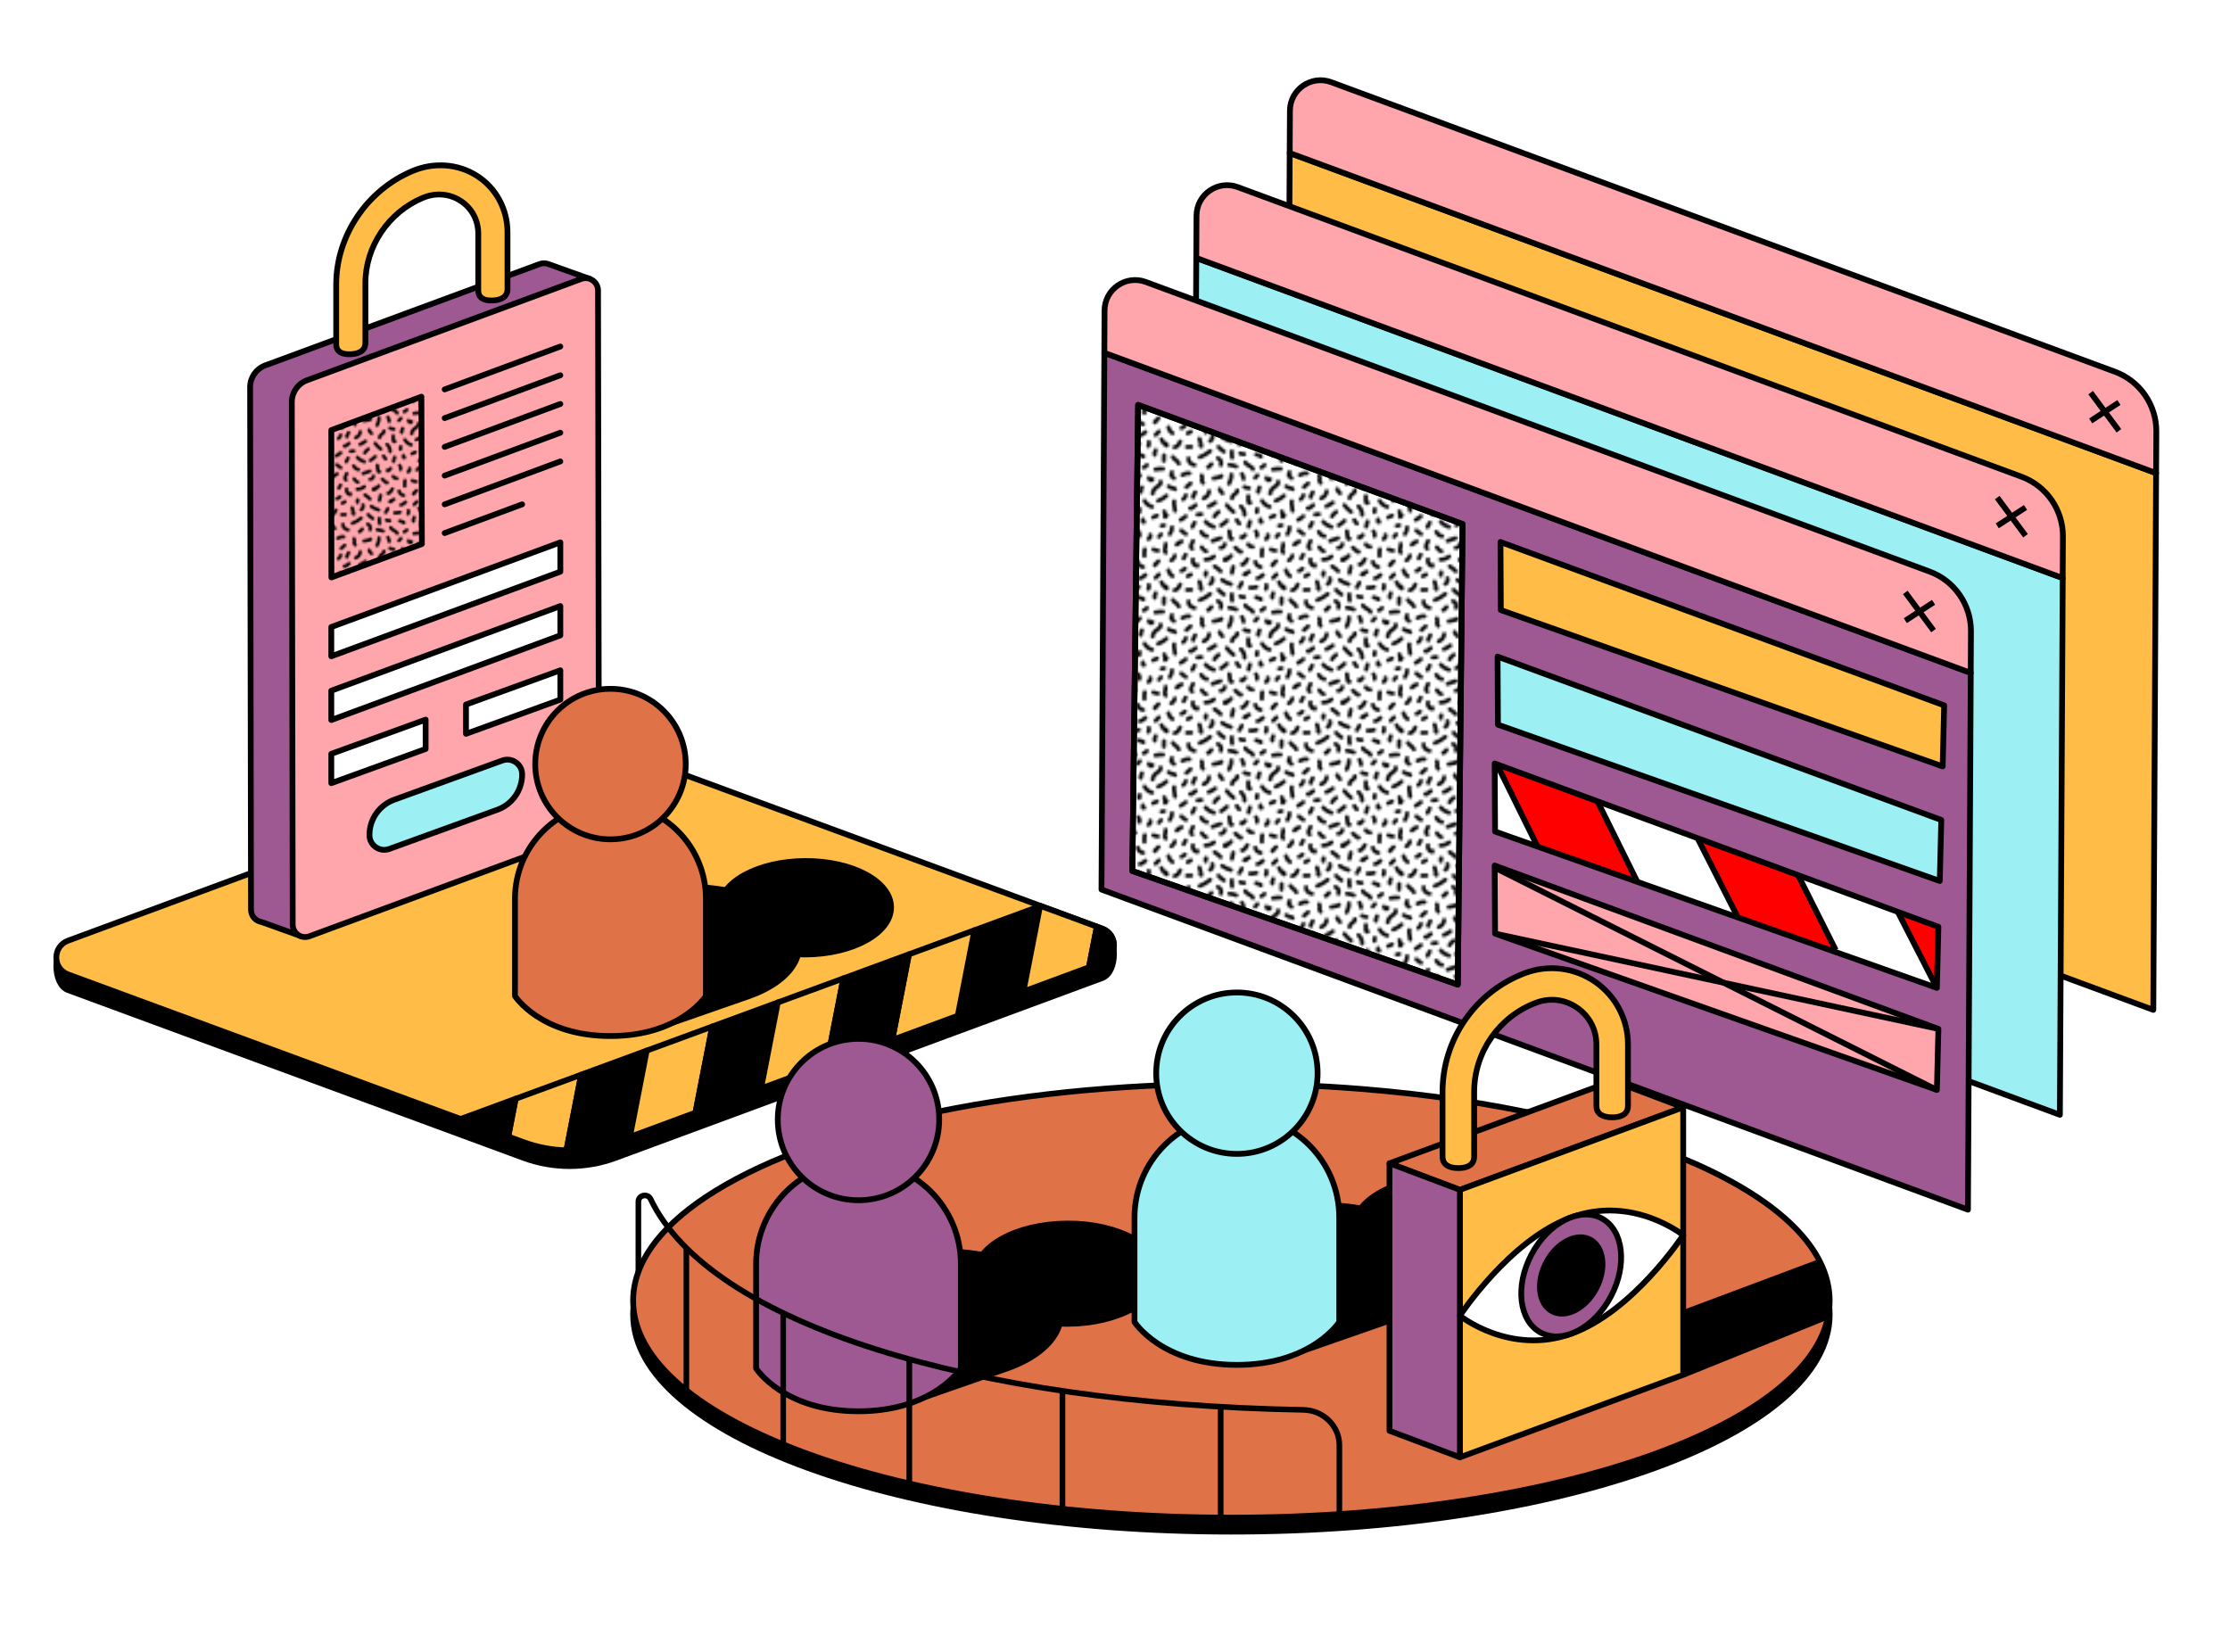 <?xml version="1.0" encoding="utf-8"?>
<!-- Generator: Adobe Illustrator 25.3.1, SVG Export Plug-In . SVG Version: 6.00 Build 0)  -->
<svg version="1.1" id="Layer_1" xmlns="http://www.w3.org/2000/svg" xmlns:xlink="http://www.w3.org/1999/xlink" x="0px" y="0px"
	 viewBox="0 0 772 572" style="enable-background:new 0 0 772 572;" xml:space="preserve">
<style type="text/css">
	.st0{fill:none;}
	.st1{fill:none;stroke:#000000;stroke-width:1.7;stroke-linecap:round;stroke-linejoin:round;stroke-miterlimit:10;}
	.st2{stroke:#000000;stroke-width:2;stroke-linejoin:round;stroke-miterlimit:10;}
	.st3{fill:#E07248;stroke:#000000;stroke-width:2;stroke-linejoin:round;stroke-miterlimit:10;}
	.st4{fill:#FFBD48;stroke:#000000;stroke-width:2;stroke-linejoin:round;stroke-miterlimit:10;}
	.st5{fill:#FFA6AC;stroke:#000000;stroke-width:2;stroke-linejoin:round;stroke-miterlimit:10;}
	.st6{fill:none;stroke:#000000;stroke-width:2;stroke-linejoin:round;stroke-miterlimit:10;}
	.st7{fill:#9F5992;stroke:#000000;stroke-width:2;stroke-linejoin:round;stroke-miterlimit:10;}
	.st8{fill:url(#SVGID_1_);stroke:#000000;stroke-width:2;stroke-linecap:round;stroke-linejoin:round;stroke-miterlimit:10;}
	.st9{fill:none;stroke:#000000;stroke-width:2;stroke-linecap:round;stroke-linejoin:round;stroke-miterlimit:10;}
	.st10{fill:#FFFFFF;stroke:#000000;stroke-width:2;stroke-linejoin:round;stroke-miterlimit:10;}
	.st11{fill:#9CEFF3;stroke:#000000;stroke-width:2;stroke-linejoin:round;stroke-miterlimit:10;}
	.st12{fill:none;stroke:#000000;stroke-width:1.948;stroke-linejoin:round;stroke-miterlimit:10;}
	.st13{fill:none;stroke:#000000;stroke-width:1.966;stroke-linejoin:round;stroke-miterlimit:10;}
	.st14{fill:#FFFFFF;stroke:#010101;stroke-width:2;stroke-linejoin:round;}
	.st15{fill:url(#SVGID_2_);stroke:#000000;stroke-width:2;stroke-linecap:round;stroke-linejoin:round;stroke-miterlimit:10;}
	.st16{fill:none;stroke:#010101;stroke-width:2;stroke-linejoin:round;}
	.st17{fill:#FF0000;}
	.st18{fill:#FFFFFF;}
</style>
<pattern  x="-337" y="-233" width="51" height="62" patternUnits="userSpaceOnUse" id="PATTERN_2" viewBox="4.09 -65.59 51 62" style="overflow:visible;">
	<g>
		<rect x="4.09" y="-65.59" class="st0" width="51" height="62"/>
		<g>
			<path class="st1" d="M29.87-2.78c-0.34,0.64-0.67,1.29-1.01,1.93"/>
			<path class="st1" d="M34.64-3.16c0.95,1.08,2.21,1.88,3.59,2.29"/>
			<path class="st1" d="M43.9-3.59c-0.76,0.79-1.63,1.47-2.57,2.01"/>
			<path class="st1" d="M53.29-1c0.19-0.75,0.39-1.51,0.58-2.26"/>
			<path class="st1" d="M7.44-4.19c0,0.39,0.01,0.78,0.01,1.17C7.61-3.01,7.77-3,7.93-3"/>
			<path class="st1" d="M48.13-3.89c0.26,0.58,0.65,1.1,1.13,1.52"/>
		</g>
		<g>
			<path class="st1" d="M2.08-55.36c0.43,0.68,1.21,1.11,2.01,1.12"/>
			<path class="st1" d="M0.85-28.95c0.48,1.46,2.81,1.56,3.33,3.01"/>
		</g>
		<g>
			<path class="st1" d="M29.87-64.78c-0.34,0.64-0.67,1.29-1.01,1.93"/>
			<path class="st1" d="M34.64-65.16c0.95,1.08,2.21,1.88,3.59,2.29"/>
			<path class="st1" d="M43.9-65.59c-0.76,0.79-1.63,1.47-2.57,2.01"/>
			<path class="st1" d="M16.68-7.64c0.35,0.78,0.46,1.65,0.33,2.49c0.34-0.16,0.61-0.46,0.73-0.82"/>
			<path class="st1" d="M52.73-48.91c-0.4,0.95-1.08,1.78-1.94,2.35c-0.14,0.09-0.41,0.11-0.4-0.06"/>
			<path class="st1" d="M45.71-50.44c-0.65,0.81-1.47,1.49-2.39,1.98c-0.19,0.1-0.51,0.13-0.54-0.08c0.11-0.38,0.46-0.67,0.85-0.71"
				/>
			<path class="st1" d="M53.08-55.36c0.43,0.68,1.21,1.11,2.01,1.12"/>
			<path class="st1" d="M50.1-52.11c-0.08,0.24-0.44,0.11-0.62-0.05c-0.66-0.58-1.31-1.16-1.97-1.75"/>
			<path class="st1" d="M51.81-59.42c-0.36,0.58-0.92,1.04-1.57,1.28c0-0.15,0-0.3-0.01-0.45"/>
			<path class="st1" d="M53.29-63c0.19-0.75,0.39-1.51,0.58-2.26"/>
			<path class="st1" d="M46.61-45.61c-0.19,0.9-0.37,1.8-0.56,2.7"/>
			<path class="st1" d="M51.41-18.23c0.66,0.28,1.37,0.46,2.08,0.54"/>
			<path class="st1" d="M11.94-53.15c0.66,0.28,1.37,0.46,2.08,0.54"/>
			<path class="st1" d="M50.36-38.68c-0.32,0.68-0.69,1.34-1.09,1.97"/>
			<path class="st1" d="M41.81-39.87c1.15,0.85,2.46,1.47,3.84,1.83"/>
			<path class="st1" d="M14.01-12.2c1.34-0.5,2.58-1.26,3.63-2.23"/>
			<path class="st1" d="M38.53-45.79c0.98,0.57,1.86,1.29,2.62,2.13"/>
			<path class="st1" d="M42.97-55.49c-0.07,0.91-0.93,1.69-1.84,1.67"/>
			<path class="st1" d="M44.92-61.09c0.12,0.9,0.24,1.8,0.35,2.7c0.03,0.23,0.07,0.48,0.23,0.66s0.49,0.2,0.61,0"/>
			<path class="st1" d="M41.11-58.05c-1.17,0.41-2.34,0.82-3.51,1.23"/>
			<path class="st1" d="M32.71-60.78c0.46,1.01,1.45,1.76,2.54,1.93"/>
			<path class="st1" d="M38.28-50.08c-1.03,0.89-2.4,1.38-3.76,1.35"/>
			<path class="st1" d="M32.94-54.1c0.38,0.84,1.13,1.51,2,1.79"/>
			<path class="st1" d="M29.17-56.81c-0.14,0.62-0.6,1.12-0.83,1.72c-0.24,0.59-0.12,1.45,0.49,1.63"/>
			<path class="st1" d="M29.11-48.82c-0.43,1.27,0.59,2.82,1.92,2.92c0-0.18-0.01-0.37-0.01-0.55"/>
			<path class="st1" d="M34.9-43.12c0.09-0.06-0.05-0.21-0.15-0.15s-0.1,0.19-0.1,0.3c0.01,0.37,0.01,0.74,0.02,1.1"/>
			<path class="st1" d="M6.09-8.53c0.09-0.06-0.05-0.21-0.15-0.15c-0.09,0.06-0.1,0.19-0.1,0.3c0.01,0.37,0.01,0.74,0.02,1.1"/>
			<path class="st1" d="M37.55-40.66c0.35,0.92-0.09,2.07-0.96,2.52"/>
			<path class="st1" d="M40.2-35.61c0.7,0.78,1.51,1.47,2.4,2.03"/>
			<path class="st1" d="M45.98-33.71c-0.06,0.94-0.01,1.88,0.15,2.81"/>
			<path class="st1" d="M49.65-32.79c0.54,0.27,1.15,0.38,1.75,0.32"/>
			<path class="st1" d="M39.94-30.71c1.17,0.33,1.83,1.85,1.28,2.94"/>
			<path class="st1" d="M36.62-33.83c-1.34,1.18-2.9,2.09-4.57,2.69"/>
			<path class="st1" d="M31.95-39.18c0.37,1.09,0.65,2.21,0.82,3.35c-0.22-0.11-0.39-0.33-0.43-0.57"/>
			<path class="st1" d="M28.25-42.26c-0.46,0.25-0.93,0.51-1.39,0.76"/>
			<path class="st1" d="M26.52-35.59c0.64-0.02,1.28-0.04,1.92-0.06"/>
			<path class="st1" d="M37.19-28.19c-0.38,0.43-0.75,0.85-1.13,1.28c-0.07,0.08-0.16,0.17-0.27,0.16c-0.11-0.01-0.17-0.2-0.06-0.23
				"/>
			<path class="st1" d="M27.21-30.66c-0.28,1.3,0.98,2.68,2.66,2.93"/>
			<path class="st1" d="M25.95-50.87c-0.22,0.58-0.51,1.13-0.85,1.64"/>
			<path class="st1" d="M25.68-44.8c-0.45,0.43-0.97,0.78-1.55,1.01"/>
			<path class="st1" d="M24.24-56.64c-0.76,0.44-1.49,0.93-2.19,1.46c0.34-0.32,0.68-0.63,1.03-0.95"/>
			<path class="st1" d="M24.05-61.34c0.58,0.56,1.21,1.07,1.88,1.5c0.05,0.03,0.12,0.07,0.18,0.05s0.07-0.13,0.01-0.14"/>
			<path class="st1" d="M20.06-62.73c-0.01,1.07-0.35,2.14-0.97,3"/>
			<path class="st1" d="M16.69-63.59c-0.4-0.03-0.81,0.04-1.18,0.19"/>
			<path class="st1" d="M17.26-55.53c0.18,0.64-0.08,1.31-0.24,1.95c-0.16,0.64-0.18,1.43,0.32,1.86"/>
			<path class="st1" d="M21.3-50.48c-0.19,0.83-0.69,1.58-1.39,2.06c-0.06,0.04-0.14,0.08-0.21,0.06c-0.07-0.03-0.07-0.16,0.01-0.16
				"/>
			<path class="st1" d="M18.51-44.15c0.19,1.07,0.86,2.04,1.79,2.6"/>
			<path class="st1" d="M8.14-12.26c0.67,1.3,1.91,2.28,3.32,2.64"/>
			<path class="st1" d="M23.6-37.96c-0.24,0.68-0.62,1.31-1.1,1.84c-0.14,0.15-0.3,0.3-0.49,0.37c-0.32,0.1-0.79,0.02-0.87,0.35"/>
			<path class="st1" d="M15.47-38.93c0.45,1.15,1.29,2.14,2.34,2.78c-0.06-0.32-0.16-0.64-0.31-0.93"/>
			<path class="st1" d="M14.21-48.05c-0.63,0.52-1.17,1.15-1.59,1.85c0.02-0.14,0.04-0.29,0.06-0.43"/>
			<path class="st1" d="M15.31-59.67c-0.34,0.2-0.64,0.49-0.85,0.82c-0.05,0.08-0.09,0.17-0.06,0.25s0.19,0.09,0.19,0"/>
			<path class="st1" d="M7.44-66.19c0,0.39,0.01,0.78,0.01,1.17C7.61-65.01,7.77-65,7.93-65"/>
			<path class="st1" d="M20.03-24.67c0.08,0.52-0.56,1.01-0.33,1.48c0.05,0.11,0.15,0.2,0.24,0.28c0.34,0.29,0.67,0.59,1.01,0.88"/>
			<path class="st1" d="M24.55-23.42c0.89-0.61,2.01-0.87,3.09-0.72"/>
			<path class="st1" d="M16.6-32.03c-0.02,0.82-0.05,1.64-0.07,2.46"/>
			<path class="st1" d="M20.4-31.23c0.65,1.13,2.15,1.63,2.61,2.85"/>
			<path class="st1" d="M18.6-18.51c0.43,0.39,0.98,0.64,1.55,0.73c0.48,0.07,1.11,0.11,1.26,0.57"/>
			<path class="st1" d="M28.11-19.79c-0.61,0.54-1.21,1.08-1.82,1.62"/>
			<path class="st1" d="M32.91-23.24c0.29,0.53,0.35,1.17,0.17,1.74c-0.07,0.23-0.18,0.48-0.09,0.7c0.14,0.32,0.67,0.51,0.55,0.84"
				/>
			<path class="st1" d="M30.13-15.94c-0.31,0.59-0.61,1.18-0.92,1.77c-0.09,0.18-0.07,0.5,0.12,0.44"/>
			<path class="st1" d="M26.07-14.68c-0.18,0.71-0.6,1.36-1.18,1.81"/>
			<path class="st1" d="M21-12.06c-0.18,0.3-0.13,0.68-0.08,1.02c0.16,1.05,0.31,2.1,0.47,3.15"/>
			<path class="st1" d="M10.02-22.2c0.09,0.42,0.27,0.87,0.65,1.06c0.38,0.19,0.97-0.05,0.95-0.48"/>
			<path class="st1" d="M26.04-5.53c-0.68,0.63-1.44,1.16-2.25,1.59"/>
			<path class="st1" d="M48.13-65.89c0.26,0.58,0.65,1.1,1.13,1.52"/>
			<path class="st1" d="M16.2-26.11c-1.12-0.04-2.24,0.06-3.33,0.28"/>
			<path class="st1" d="M12.96-34.23c0.07,0.37-0.18,0.72-0.37,1.04s-0.29,0.8-0.01,1.04"/>
			<path class="st1" d="M9.16-27.73c-0.28,0.52-0.8,0.9-1.37,1.01"/>
			<path class="st1" d="M6.12-23.31c-0.37,0.35-0.71,0.73-1.02,1.14"/>
			<path class="st1" d="M7-18.08c-0.19,0.54-0.39,1.09-0.58,1.63c-0.07,0.19-0.07,0.48,0.13,0.49"/>
			<path class="st1" d="M10.6-59.48c0.32,0.68-0.09,1.6-0.8,1.82"/>
			<path class="st1" d="M8.22-53.24c-0.16,0.98-0.21,1.97-0.15,2.96"/>
			<path class="st1" d="M5.18-47.76c0.2,1.16,1.23,2.13,2.39,2.25"/>
			<path class="st1" d="M8.51-42.07c-0.65,0.72-1.51,1.24-2.44,1.48"/>
			<path class="st1" d="M14.39-42.28c-0.49,0.49-0.98,0.98-1.47,1.47"/>
			<path class="st1" d="M9.97-37.73c0.19,0.58,0.13,1.25-0.18,1.78"/>
			<path class="st1" d="M5.7-36.82c-0.9,0.28-1.85,0.38-2.79,0.29"/>
			<path class="st1" d="M5.52-32.34c0.64,0.2,1.28,0.4,1.91,0.6c0.09,0.03,0.2,0.07,0.24,0.16c0.04,0.09-0.05,0.23-0.14,0.18"/>
			<path class="st1" d="M5.47-61c0.49,0.58,0.65,1.42,0.4,2.14"/>
			<path class="st1" d="M38.05-21.97c1.01-0.18,2.02-0.38,3-0.61c0.36-0.08,0.7-0.42,0.32-0.47"/>
			<path class="st1" d="M40.69-17.33c0.21,0.74,0.67,1.4,1.28,1.85"/>
			<path class="st1" d="M36.14-16.42c-0.07,1.39-1.07,2.69-2.39,3.11"/>
			<path class="st1" d="M38.84-11.47c-0.87,0.66-1.84,1.21-2.85,1.62"/>
			<path class="st1" d="M45.81-23.64c0.07,0.92-0.12,1.72-0.44,2.58c-0.11,0.29-0.77,1.95-0.59,1.27"/>
			<path class="st1" d="M44.92-27.81c1.04,0.08,2.08,0.33,3.05,0.72"/>
			<path class="st1" d="M50.41-23.89c0.38,0.67,0.61,1.42,0.68,2.18"/>
			<path class="st1" d="M51.85-28.95c0.48,1.46,2.81,1.56,3.33,3.01"/>
			<path class="st1" d="M48.37-16.76c0.26,0.5-0.29,1.02-0.75,1.33c-0.75,0.51-1.55,1.21-1.52,2.12"/>
			<path class="st1" d="M15.09-20.57c0.39,0.76-0.43,1.55-1.14,2.02c-1.14,0.77-2.35,1.84-2.31,3.22"/>
			<path class="st1" d="M43.8-10.37c0.84,1.11,1.83,2.11,2.94,2.95"/>
			<path class="st1" d="M32.85-6.44c-0.59,0.06-1.17,0.12-1.76,0.18"/>
			<path class="st1" d="M40.3-7.43c-0.76,0.51-1.41,1.19-1.87,1.99"/>
			<path class="st1" d="M30.35-10.38c-0.59,0.45-1.17,0.9-1.76,1.35c-0.22,0.17-0.61,0.28-0.69,0.02"/>
			<path class="st1" d="M49.93-9.83c1.09,0.89,1.71,2.33,1.61,3.73"/>
			<path class="st1" d="M53.13-14.33c-0.03,0.73-0.02,1.47,0.02,2.2c0.02,0.27,0.04,0.56,0.23,0.76c0.18,0.2,0.57,0.22,0.68-0.03"/>
			<path class="st1" d="M53.51-43.44c-0.75,0.29-1.47,0.68-2.12,1.17c0.23-0.01,0.46-0.02,0.69-0.03"/>
			<path class="st1" d="M13.56-5.82c-0.54,0.34-1.13,0.61-1.74,0.78"/>
		</g>
		<g>
			<path class="st1" d="M56.7-36.82c-0.9,0.28-1.85,0.38-2.79,0.29"/>
		</g>
		<g>
			<path class="st1" d="M26.04-67.53c-0.68,0.63-1.44,1.16-2.25,1.59"/>
		</g>
	</g>
</pattern>
<g>
	<g>
		<path class="st2" d="M471.08,381.8c-3.77,26.91-65.14,48.31-140.29,48.31c-32.65,0-62.69-4.04-86.54-10.81
			c-15.98,10.65-25.06,22.86-25.06,35.84c0,41.47,92.73,75.09,207.11,75.09s207.11-33.62,207.11-75.09
			C633.4,419.24,563.93,389.23,471.08,381.8z"/>
		<path class="st3" d="M471.08,376.96c-14.42-1.15-29.41-1.77-44.79-1.77c-78.59,0-146.96,15.87-182.05,39.26
			c-15.98,10.65-25.06,22.86-25.06,35.84c0,41.47,92.73,75.09,207.11,75.09s207.11-33.62,207.11-75.09
			C633.4,414.39,563.93,384.38,471.08,376.96z"/>
	</g>
	<path class="st2" d="M23.58,342.76l157.72,58.09c10.28,3.78,21.57,3.77,31.85-0.03l168.43-62.23c5.43-2.01,5.43-14.64-0.01-16.64
		l-157.72-53.14c-10.28-3.78-21.57-3.77-31.85,0.03L23.57,326.12C18.14,328.13,18.14,340.76,23.58,342.76z"/>
	<path class="st4" d="M23.58,337.33l157.72,58.09c10.28,3.78,21.57,3.77,31.85-0.03l168.43-62.23c5.43-2.01,5.43-9.7-0.01-11.69
		l-157.72-58.09c-10.28-3.78-21.57-3.77-31.85,0.03L23.57,325.64C18.14,327.65,18.14,335.33,23.58,337.33z"/>
	<g>
		<path class="st4" d="M181.3,395.42l-5.35-1.97l2.55-13.07l22.69-8.33l-5.1,26.18C191.07,398.1,186.08,397.17,181.3,395.42z"/>
		<polygon class="st2" points="175.94,393.45 159.45,387.37 178.49,380.38 		"/>
		<path class="st2" d="M213.15,395.39c-5.5,2.03-11.29,2.97-17.06,2.83l5.1-26.18l22.69-8.33l-5.82,29.87L213.15,395.39z"/>
		<polygon class="st4" points="218.06,393.58 223.88,363.71 246.57,355.37 240.76,385.19 		"/>
		<polygon class="st2" points="331.57,351.63 337.34,322.04 360.04,313.7 354.28,343.25 		"/>
		<polygon class="st4" points="354.28,343.25 360.04,313.7 360.25,313.63 379.72,320.8 376.98,334.86 		"/>
		<polygon class="st2" points="240.76,385.19 246.57,355.37 269.26,347.04 263.46,376.8 		"/>
		<path class="st2" d="M381.57,333.16l-4.59,1.7l2.74-14.06l1.94,0.71C387,323.57,386.97,331.17,381.57,333.16z"/>
		<polygon class="st4" points="263.46,376.8 269.26,347.04 291.96,338.71 286.17,368.41 		"/>
		<polygon class="st4" points="308.87,360.02 314.65,330.37 337.34,322.04 331.57,351.63 		"/>
		<polygon class="st2" points="286.17,368.41 291.96,338.71 314.65,330.37 308.87,360.02 		"/>
	</g>
	<g>
		<g>
			<g>
				<polygon class="st4" points="746.42,163.79 745.45,349.6 445.51,238.78 446.48,52.97 				"/>
			</g>
			<path class="st5" d="M446.56,38.32c0.04-7.35,7.37-12.43,14.26-9.88l271.32,100.24c8.67,3.2,14.41,11.49,14.36,20.73l-0.08,14.37
				L446.48,52.97L446.56,38.32z"/>
		</g>
		<g>
			<line class="st6" x1="723.76" y1="135.92" x2="733.55" y2="149.13"/>
			<line class="st6" x1="733.55" y1="139.34" x2="723.76" y2="145.71"/>
		</g>
	</g>
	<g>
		<path class="st7" d="M204.09,96.52l-14.42-5.17l0,0.02c-0.89-0.3-1.88-0.32-2.86,0.04L91.83,126.5c-3.16,1.17-5.25,4.18-5.24,7.55
			l0.31,180.9c0.01,2.22,1.66,3.94,3.66,4.24l13.76,4.93l-0.17-9.38l83.52-30.86c3.16-1.17,5.25-4.18,5.24-7.55l-0.29-169.07
			L204.09,96.52z"/>
		<g>
			<path class="st5" d="M101.02,139.2l0.31,180.9c0.01,2.99,2.99,5.06,5.79,4.02l94.98-35.09c3.16-1.17,5.25-4.18,5.24-7.55
				l-0.31-180.9c-0.01-2.99-2.99-5.06-5.79-4.02l-94.98,35.09C103.1,132.82,101.01,135.84,101.02,139.2z"/>
		</g>
		<g>
			<path class="st4" d="M121.45,122.63c-2.79,0.14-5.06-0.7-5.06-3.49V98.49c0-16.89,10.65-32.69,26.49-39.32
				c7.47-3.12,15.84-2.46,22.37,1.78c6.54,4.24,10.44,11.52,10.44,19.49v19.6c0,2.79-2.26,3.84-5.06,3.98s-5.06-0.7-5.06-3.49v-19.6
				c0-4.73-2.23-8.89-6.11-11.4c-3.88-2.52-8.65-2.9-13.09-1.04C134.49,73.46,126.5,85.32,126.5,98v20.65
				C126.5,121.44,124.24,122.49,121.45,122.63z"/>
		</g>
		<g>
			<pattern  id="SVGID_1_" xlink:href="#PATTERN_2" patternTransform="matrix(0.671 0 0 0.671 -2100.357 -1765.723)">
			</pattern>
			<polygon class="st8" points="114.69,148.9 114.73,199.9 146.05,188.33 145.88,137.33 			"/>
		</g>
		<line class="st9" x1="193.98" y1="119.96" x2="153.94" y2="134.81"/>
		<line class="st9" x1="193.98" y1="129.91" x2="153.94" y2="144.75"/>
		<line class="st9" x1="193.98" y1="139.85" x2="153.94" y2="154.7"/>
		<line class="st9" x1="193.98" y1="149.8" x2="153.94" y2="164.64"/>
		<line class="st9" x1="193.98" y1="159.74" x2="153.94" y2="174.59"/>
		<line class="st9" x1="180.76" y1="174.59" x2="153.94" y2="184.54"/>
		<polygon class="st10" points="193.98,219.96 114.69,249.26 114.69,239.11 193.98,209.81 		"/>
		<polygon class="st10" points="193.98,197.91 114.69,227.2 114.69,217.06 193.98,187.76 		"/>
		<polygon class="st10" points="147.35,259.28 114.69,271.12 114.69,260.97 147.35,249.13 		"/>
		<polygon class="st10" points="193.98,242.2 161.32,254.04 161.32,243.9 193.98,232.05 		"/>
		<path class="st11" d="M172.19,280.32l-37.42,13.57c-3.34,1.21-6.87-1.26-6.87-4.82l0,0c0-5.47,3.42-10.35,8.57-12.22l37.42-13.57
			c3.34-1.21,6.87,1.26,6.87,4.82v0C180.76,273.57,177.34,278.46,172.19,280.32z"/>
	</g>
	<g>
		<g>
			<g>
				<polygon class="st11" points="714.09,200.12 713.11,385.93 413.17,275.11 414.14,89.3 				"/>
			</g>
			<path class="st5" d="M414.22,74.65c0.04-7.35,7.37-12.43,14.26-9.88L699.8,165.02c8.67,3.2,14.41,11.49,14.36,20.73l-0.08,14.37
				L414.14,89.3L414.22,74.65z"/>
		</g>
		<g>
			<line class="st6" x1="691.42" y1="172.25" x2="701.21" y2="185.46"/>
			<line class="st6" x1="701.21" y1="175.67" x2="691.42" y2="182.04"/>
		</g>
	</g>
	<g>
		<g>
			<polygon class="st7" points="682.25,232.95 681.28,418.77 381.33,307.95 382.31,122.14 			"/>
		</g>
		<path class="st5" d="M382.38,107.49c0.04-7.35,7.37-12.43,14.26-9.88l271.32,100.24c8.67,3.2,14.41,11.49,14.36,20.73l-0.08,14.37
			L382.31,122.14L382.38,107.49z"/>
	</g>
	<g>
		<line class="st6" x1="659.59" y1="205.09" x2="669.37" y2="218.29"/>
		<line class="st6" x1="669.37" y1="208.51" x2="659.59" y2="214.87"/>
	</g>
	<g>
		<g>
			<g>
				<path class="st2" d="M259.12,344.9l-32.47,11.31c0,0-18.73,0.04-33.48-12.61s-6.78-21.92-6.78-21.92l32.47-11.31
					c17.59-6.13,40.87-3.37,51.98,6.16l0,0C281.97,326.07,276.72,338.77,259.12,344.9z"/>
				
					<ellipse transform="matrix(1 -6.198520e-03 6.198520e-03 1 -1.942 1.734)" class="st2" cx="278.76" cy="314.24" rx="29.71" ry="16.18"/>
			</g>
		</g>
		<g>
			<g>
				<path class="st3" d="M244.38,311.13v33.68c0,0-8.83,13.85-33.05,13.85s-33.05-13.85-33.05-13.85v-33.68
					c0-18.25,14.8-33.05,33.05-33.05h0C229.59,278.08,244.38,292.88,244.38,311.13z"/>
				<circle class="st3" cx="211.34" cy="264.51" r="26.05"/>
			</g>
		</g>
	</g>
	<g>
		<g>
			<g>
				<path class="st2" d="M348.45,473.8l-34.82,12.13c0,0-20.08,0.04-35.9-13.53c-15.82-13.57-7.27-23.51-7.27-23.51l34.82-12.13
					c18.87-6.58,43.83-3.62,55.75,6.61l0,0C372.95,453.6,367.32,467.22,348.45,473.8z"/>
				
					<ellipse transform="matrix(1 -6.198520e-03 6.198520e-03 1 -2.726 2.299)" class="st2" cx="369.51" cy="440.92" rx="31.86" ry="17.36"/>
			</g>
		</g>
		<g>
			<path class="st7" d="M332.64,437.58v36.13c0,0-9.47,14.85-35.45,14.85s-35.44-14.85-35.44-14.85v-36.13
				c0-19.58,15.87-35.45,35.45-35.45h0C316.77,402.13,332.64,418,332.64,437.58z"/>
			<circle class="st7" cx="297.2" cy="387.57" r="27.94"/>
		</g>
	</g>
	<g>
		<g>
			<g>
				<path class="st2" d="M479.45,457.74l-34.82,12.13c0,0-20.08,0.04-35.9-13.53c-15.82-13.57-7.27-23.51-7.27-23.51l34.82-12.13
					c18.87-6.58,43.83-3.62,55.75,6.61l0,0C503.96,437.55,498.32,451.17,479.45,457.74z"/>
				
					<ellipse transform="matrix(1 -6.198520e-03 6.198520e-03 1 -2.624 3.111)" class="st2" cx="500.51" cy="424.86" rx="31.86" ry="17.36"/>
			</g>
		</g>
		<g>
			<path class="st11" d="M463.64,421.52v36.13c0,0-9.47,14.85-35.45,14.85s-35.44-14.85-35.44-14.85v-36.13
				c0-19.58,15.87-35.45,35.45-35.45h0C447.77,386.07,463.64,401.94,463.64,421.52z"/>
			<circle class="st11" cx="428.2" cy="371.52" r="27.94"/>
		</g>
	</g>
	<path class="st12" d="M463.68,525.32v-24.98c0-6.69-5.56-12.15-12.5-12.27c-114.81-2.02-205.4-29.91-225.95-72.97
		c-1-2.09-4.23-1.41-4.23,0.89v24.6"/>
	<line class="st12" x1="237.61" y1="432.02" x2="237.61" y2="485.68"/>
	<line class="st12" x1="271.13" y1="453.93" x2="271.13" y2="503.43"/>
	<line class="st13" x1="314.79" y1="470.35" x2="314.79" y2="514.68"/>
	<line class="st13" x1="367.8" y1="481.62" x2="367.8" y2="524.81"/>
	<line class="st13" x1="422.58" y1="486.22" x2="422.58" y2="525.8"/>
	<polygon class="st14" points="394.01,140.18 392,301.52 504.67,340.85 506.33,181.42 	"/>
	<pattern  id="SVGID_2_" xlink:href="#PATTERN_2" patternTransform="matrix(0.798 0 0 0.798 -1210.192 -821.226)">
	</pattern>
	<polygon class="st15" points="394.01,140.18 392,301.52 504.67,340.85 506.33,181.42 	"/>
	<polygon class="st5" points="517.44,299.63 517.57,323.2 670.53,377.32 671.05,356.19 	"/>
	<polygon class="st11" points="518.44,227.3 518.57,250.87 671.53,304.99 672.05,283.86 	"/>
	<polygon class="st4" points="519.44,187.63 519.57,211.2 672.53,265.32 673.05,244.19 	"/>
	<g>
		<path class="st2" d="M582.71,475.94l48.62-19.63c0,0,0.81-3.82,0.63-9.21c-0.13-3.77-2.11-10.2-2.11-10.2l-47.13,17.64"/>
		<g>
			<g>
				<polygon class="st3" points="582.71,383.34 505.4,411.91 481.03,402.72 558.34,374.16 				"/>
				<polygon class="st4" points="582.71,475.94 505.4,504.5 505.4,411.91 582.71,383.34 				"/>
				<polygon class="st7" points="481.03,495.32 505.4,504.5 505.4,411.91 481.03,402.72 				"/>
			</g>
			<g>
				<path class="st4" d="M504.86,404.38c-3.02,0-5.47-1.02-5.47-4.04v-22.35c0-18.29,11.52-34.83,28.68-41.17
					c8.09-2.99,17.14-1.83,24.22,3.1c7.08,4.93,11.3,13.02,11.3,21.64v21.21c0,3.02-2.45,4.04-5.47,4.04
					c-3.02,0-5.47-1.02-5.47-4.04v-21.21c0-5.12-2.41-9.74-6.61-12.66c-4.2-2.93-9.37-3.59-14.17-1.81
					c-12.88,4.76-21.53,17.18-21.53,30.9v22.35C510.33,403.36,507.88,404.38,504.86,404.38z"/>
			</g>
		</g>
		<g>
			<path class="st10" d="M582.71,427.59c0,0-17.31,26.4-38.66,34.1c-21.35,7.7-38.66-6.21-38.66-6.21s17.31-26.4,38.66-34.1
				C565.41,413.68,582.71,427.59,582.71,427.59z"/>
			
				<ellipse transform="matrix(0.469 -0.883 0.883 0.469 -101.112 714.868)" class="st7" cx="544.06" cy="441.54" rx="22.42" ry="15.55"/>
			
				<ellipse transform="matrix(0.469 -0.883 0.883 0.469 -101.112 714.868)" class="st2" cx="544.06" cy="441.54" rx="14.04" ry="9.74"/>
		</g>
	</g>
	<line class="st16" x1="518.08" y1="300.68" x2="670.53" y2="377.32"/>
	<line class="st16" x1="671.05" y1="356.19" x2="517.57" y2="323.2"/>
	<g id="XMLID_1_">
		<g>
			<polygon class="st17" points="671.05,320.85 670.55,341.02 670,341.01 656.99,315.67 			"/>
			<polygon class="st18" points="670.55,341.02 670.53,341.99 635.28,329.52 635.5,328.89 622.49,302.97 656.99,315.67 670,341.01 
							"/>
			<polygon class="st17" points="622.49,302.97 635.5,328.89 635.28,329.52 601.64,317.61 587.66,290.15 			"/>
			<polygon class="st18" points="587.66,290.15 601.64,317.61 566.83,305.29 553.16,277.64 553.22,277.47 			"/>
			<polygon class="st17" points="566.83,305.29 532.27,293.06 518.66,265.51 518.91,264.84 553.22,277.47 553.16,277.64 			"/>
			<polygon class="st18" points="518.66,265.51 532.27,293.06 517.57,287.86 517.44,264.3 518.91,264.84 			"/>
		</g>
		<g>
			<polygon class="st16" points="518.91,264.84 517.44,264.3 517.57,287.86 532.27,293.06 566.83,305.29 601.64,317.61 
				635.28,329.52 670.53,341.99 670.55,341.02 671.05,320.85 656.99,315.67 622.49,302.97 587.66,290.15 553.22,277.47 			"/>
			<line class="st16" x1="518.66" y1="265.51" x2="532.27" y2="293.06"/>
			<polyline class="st16" points="553.16,277.64 566.83,305.29 566.83,305.3 			"/>
			<polyline class="st16" points="587.58,289.99 587.66,290.15 601.64,317.61 601.77,317.87 			"/>
			<polyline class="st16" points="622.36,302.71 622.49,302.97 635.5,328.89 			"/>
			<polyline class="st16" points="656.95,315.6 656.99,315.67 670,341.01 			"/>
		</g>
	</g>
</g>
</svg>
